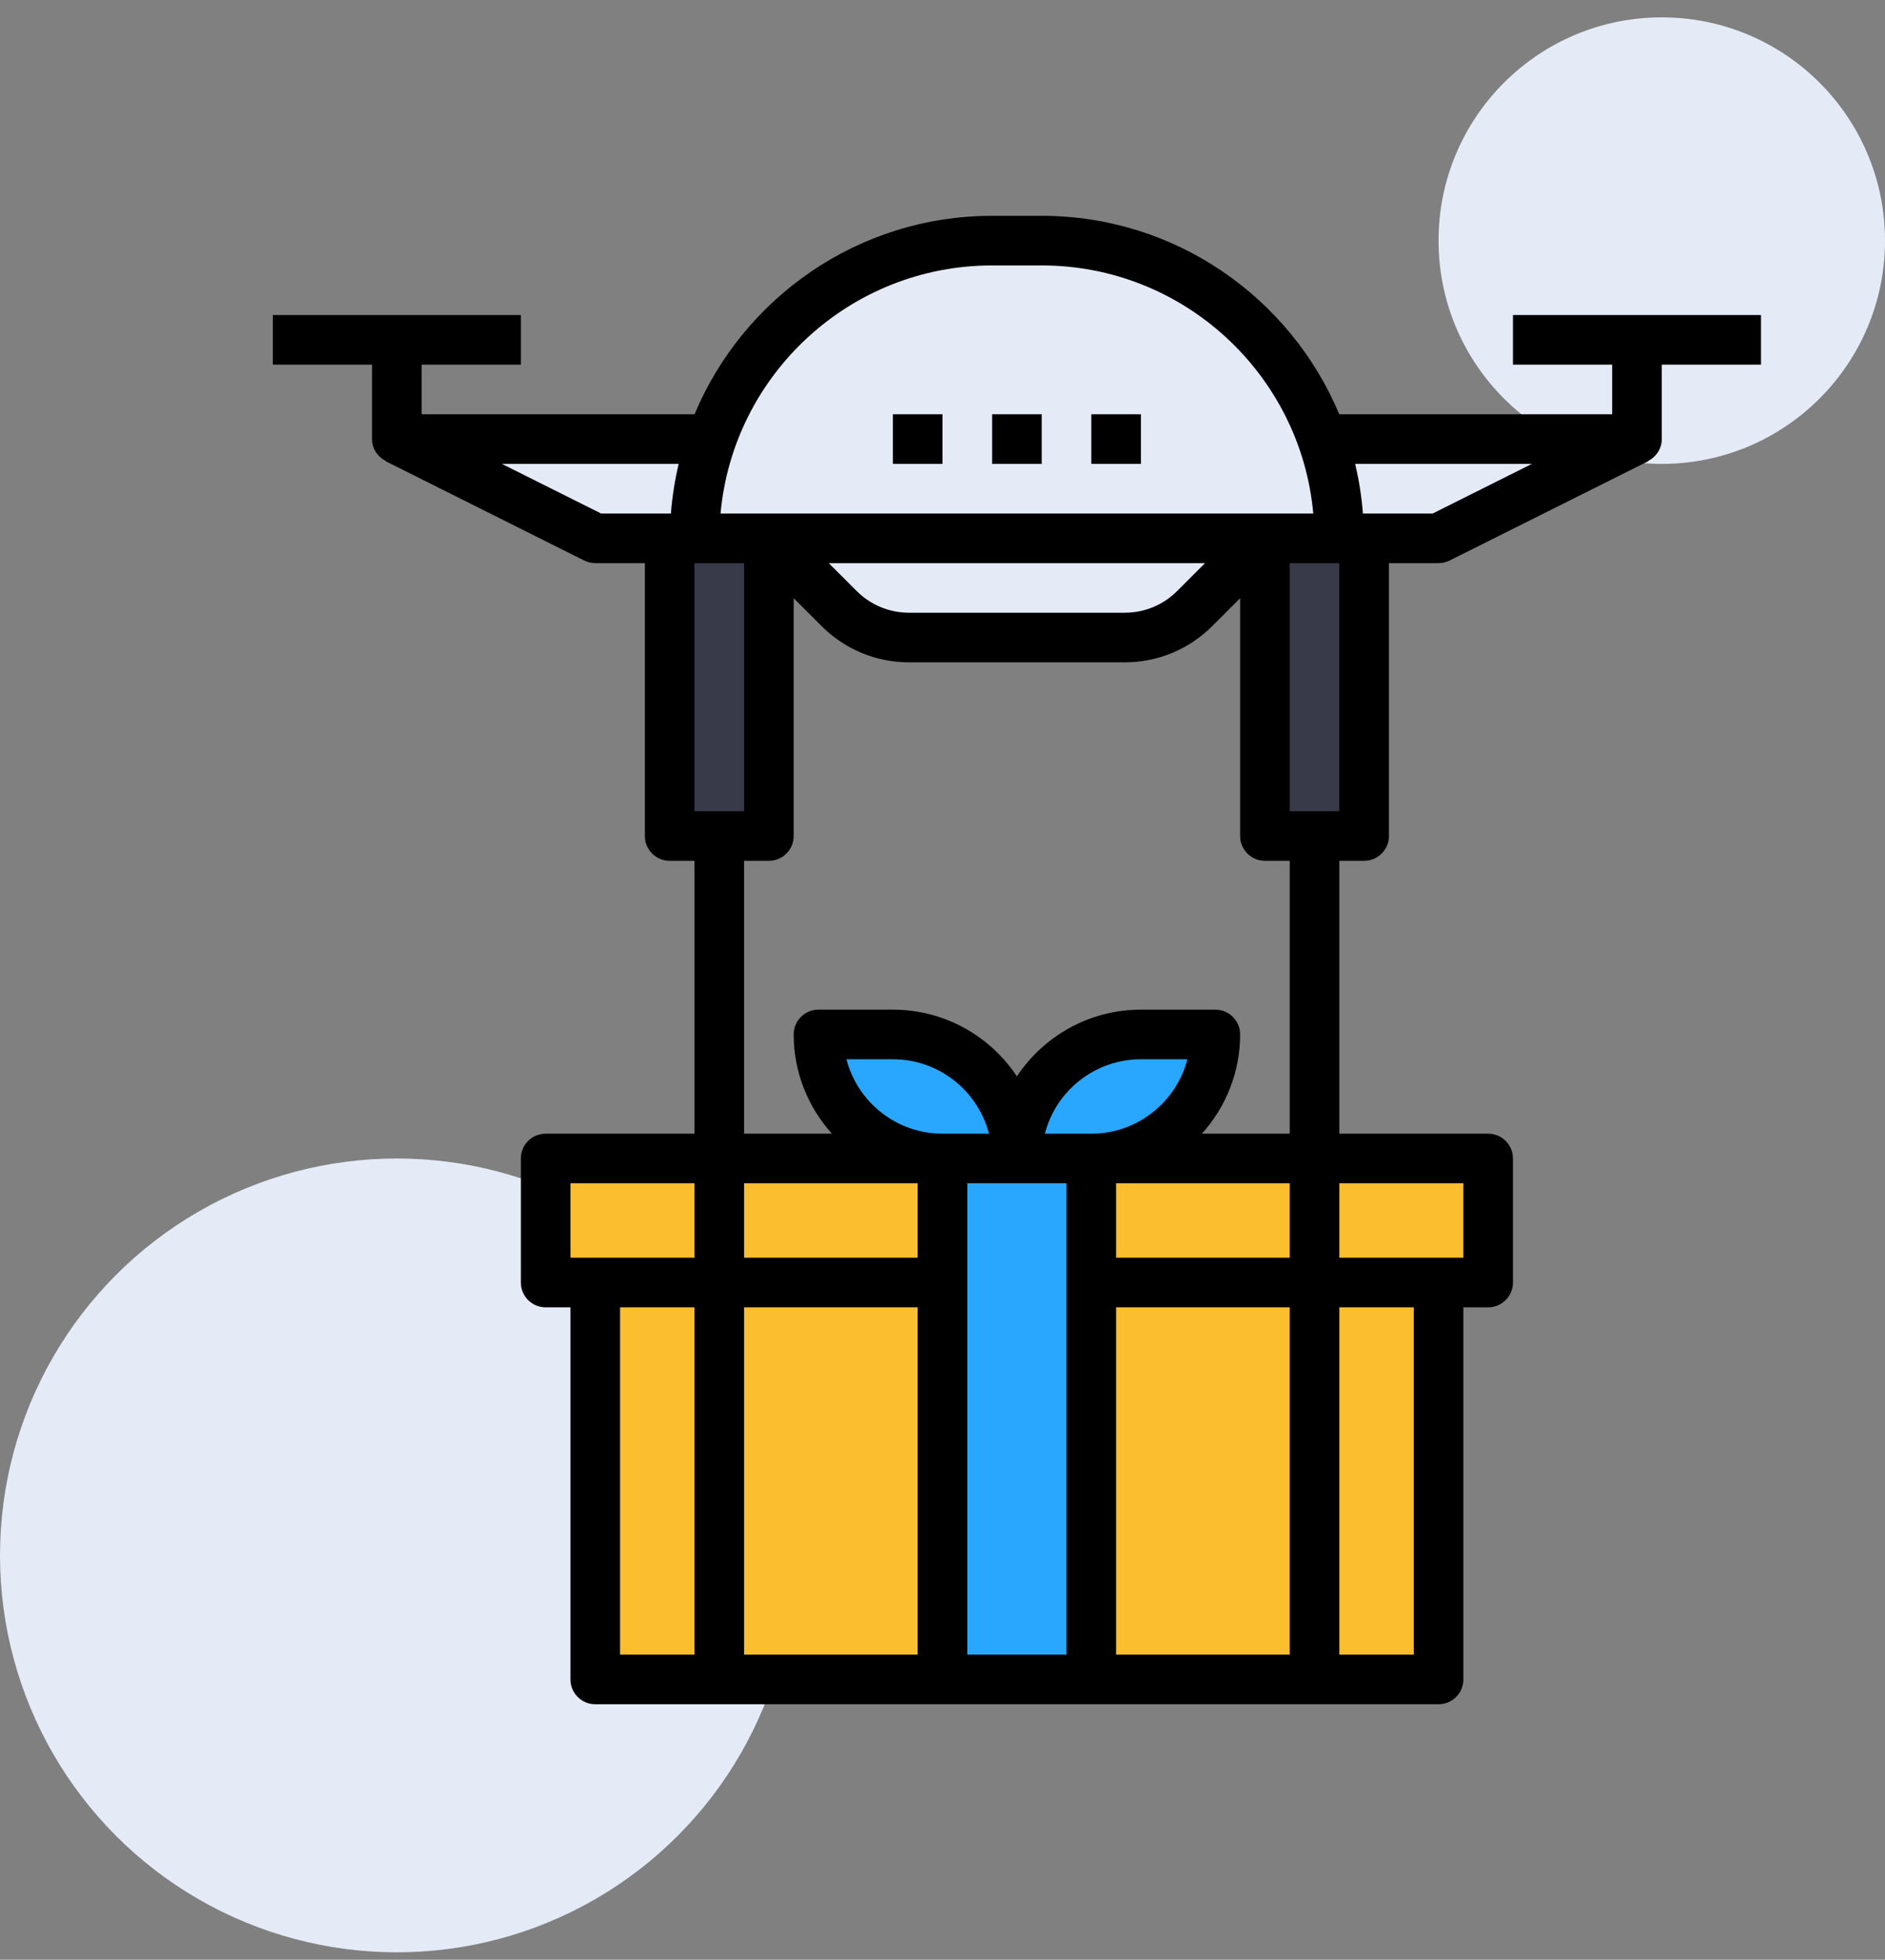 <svg width="76" height="79" viewBox="0 0 76 79" fill="none" xmlns="http://www.w3.org/2000/svg">
<rect x="0" y="0" width="76" height="79" fill="#808080" stroke="none"/>
<g id="icon_6">
<circle id="Oval" cx="16" cy="62.7" r="16" fill="#E4EBF7"/>
<circle id="Oval_2" cx="67" cy="9.7" r="9" fill="#E4EBF7"/>
<g id="order">
<path id="Path" d="M24 51.7H58V67.7H24V51.7Z" fill="#FABE2E"/>
<path id="Path_2" d="M22 46.7H60V51.7H22V46.7Z" fill="#FABE2E"/>
<path id="Path_3" d="M16 17.7L24 21.7H58L66 17.7H16Z" fill="#E4EBF7"/>
<path id="Path_4" d="M31 21.78L33.759 24.528C34.512 25.278 35.534 25.7 36.598 25.7H45.319C46.385 25.7 47.406 25.279 48.159 24.528L51 21.7L31 21.78Z" fill="#E4EBF7"/>
<path id="Path_5" d="M51 21.7V33.7H53H55V21.7H54H51Z" fill="#383A4A"/>
<path id="Path_6" d="M31 21.7H28H27V33.7H29H31V21.7Z" fill="#383A4A"/>
<path id="Path_7" d="M38 46.7H44V67.7H38V46.7Z" fill="#29A7FF"/>
<path id="Path_8" d="M42 9.7H40C33.373 9.7 28 15.073 28 21.7H54C54 15.073 48.627 9.7 42 9.7Z" fill="#E4EBF7"/>
<path id="Path_9" d="M36 41.7H33C33 44.461 35.239 46.7 38 46.7H41C41 43.939 38.761 41.7 36 41.7Z" fill="#29A7FF"/>
<path id="Path_10" d="M49 41.7H46C43.239 41.7 41 43.939 41 46.7H44C46.761 46.7 49 44.461 49 41.7Z" fill="#29A7FF"/>
<path id="Shape" fill-rule="evenodd" clip-rule="evenodd" d="M61 14.7H65V16.7H53.997C52.034 12.007 47.397 8.7 42 8.7H40C34.603 8.7 29.966 12.007 28.003 16.7H17V14.7H21V12.7H11V14.7H15V17.7C15 18.091 15.23 18.421 15.557 18.585L15.552 18.594L23.552 22.594C23.691 22.664 23.845 22.7 24 22.7H26V33.7C26 34.253 26.447 34.7 27 34.7H28V45.7H22C21.447 45.7 21 46.147 21 46.7V51.7C21 52.253 21.447 52.7 22 52.7H23V67.7C23 68.253 23.447 68.7 24 68.7H58C58.553 68.7 59 68.253 59 67.7V52.7H60C60.553 52.7 61 52.253 61 51.7V46.7C61 46.147 60.553 45.7 60 45.7H54V34.7H55C55.553 34.7 56 34.253 56 33.7V22.7H58C58.155 22.7 58.309 22.664 58.447 22.595L66.447 18.595L66.442 18.586C66.77 18.421 67 18.091 67 17.7V14.7H71V12.7H61V14.7ZM40 10.7H42C47.728 10.7 52.442 15.102 52.949 20.7H29.051C29.558 15.102 34.272 10.7 40 10.7ZM47.465 23.821L48.586 22.7H33.414L34.535 23.821C35.101 24.387 35.855 24.7 36.657 24.7H45.343C46.145 24.7 46.897 24.388 47.465 23.821ZM20.236 18.7H27.363C27.209 19.35 27.103 20.017 27.05 20.7H24.236L20.236 18.7ZM30 32.7V22.7H28V32.7H30ZM23 47.7H28V50.7H23V47.7ZM36 42.7H34.127C34.571 44.424 36.14 45.7 38 45.7H39.873C39.429 43.976 37.86 42.7 36 42.7ZM37 66.7H30V52.7H37V66.7ZM43 66.7V47.7H41H39V66.7H43ZM45 52.7H52V66.7H45V52.7ZM45 47.7V50.7H52V47.7H45ZM44 45.7H42.127C42.571 43.976 44.14 42.7 46 42.7H47.873C47.429 44.424 45.86 45.7 44 45.7ZM37 50.7V47.7H30V50.7H37ZM25 52.7H28V66.7H25V52.7ZM54 66.7H57V52.7H54V66.7ZM59 47.7V50.7H54V47.7H59ZM48.46 45.7H52V34.7H51C50.447 34.7 50 34.253 50 33.7V24.114L48.879 25.235C47.935 26.179 46.679 26.7 45.343 26.7H36.657C35.321 26.7 34.065 26.179 33.121 25.235L32 24.114V33.7C32 34.253 31.553 34.7 31 34.7H30V45.7H33.54C32.586 44.637 32 43.238 32 41.7C32 41.147 32.447 40.7 33 40.7H36C38.086 40.7 39.924 41.77 41 43.39C42.076 41.771 43.914 40.7 46 40.7H49C49.553 40.7 50 41.147 50 41.7C50 43.238 49.414 44.637 48.46 45.7ZM54 32.7H52V22.7H54V32.7ZM54.95 20.7H57.764L61.764 18.7H54.637C54.792 19.35 54.898 20.017 54.95 20.7Z" fill="black"/>
<path id="Path_11" d="M36 16.7H38V18.7H36V16.7Z" fill="black"/>
<path id="Path_12" d="M40 16.7H42V18.7H40V16.7Z" fill="black"/>
<path id="Path_13" d="M44 16.7H46V18.7H44V16.7Z" fill="black"/>
</g>
</g>
</svg>
